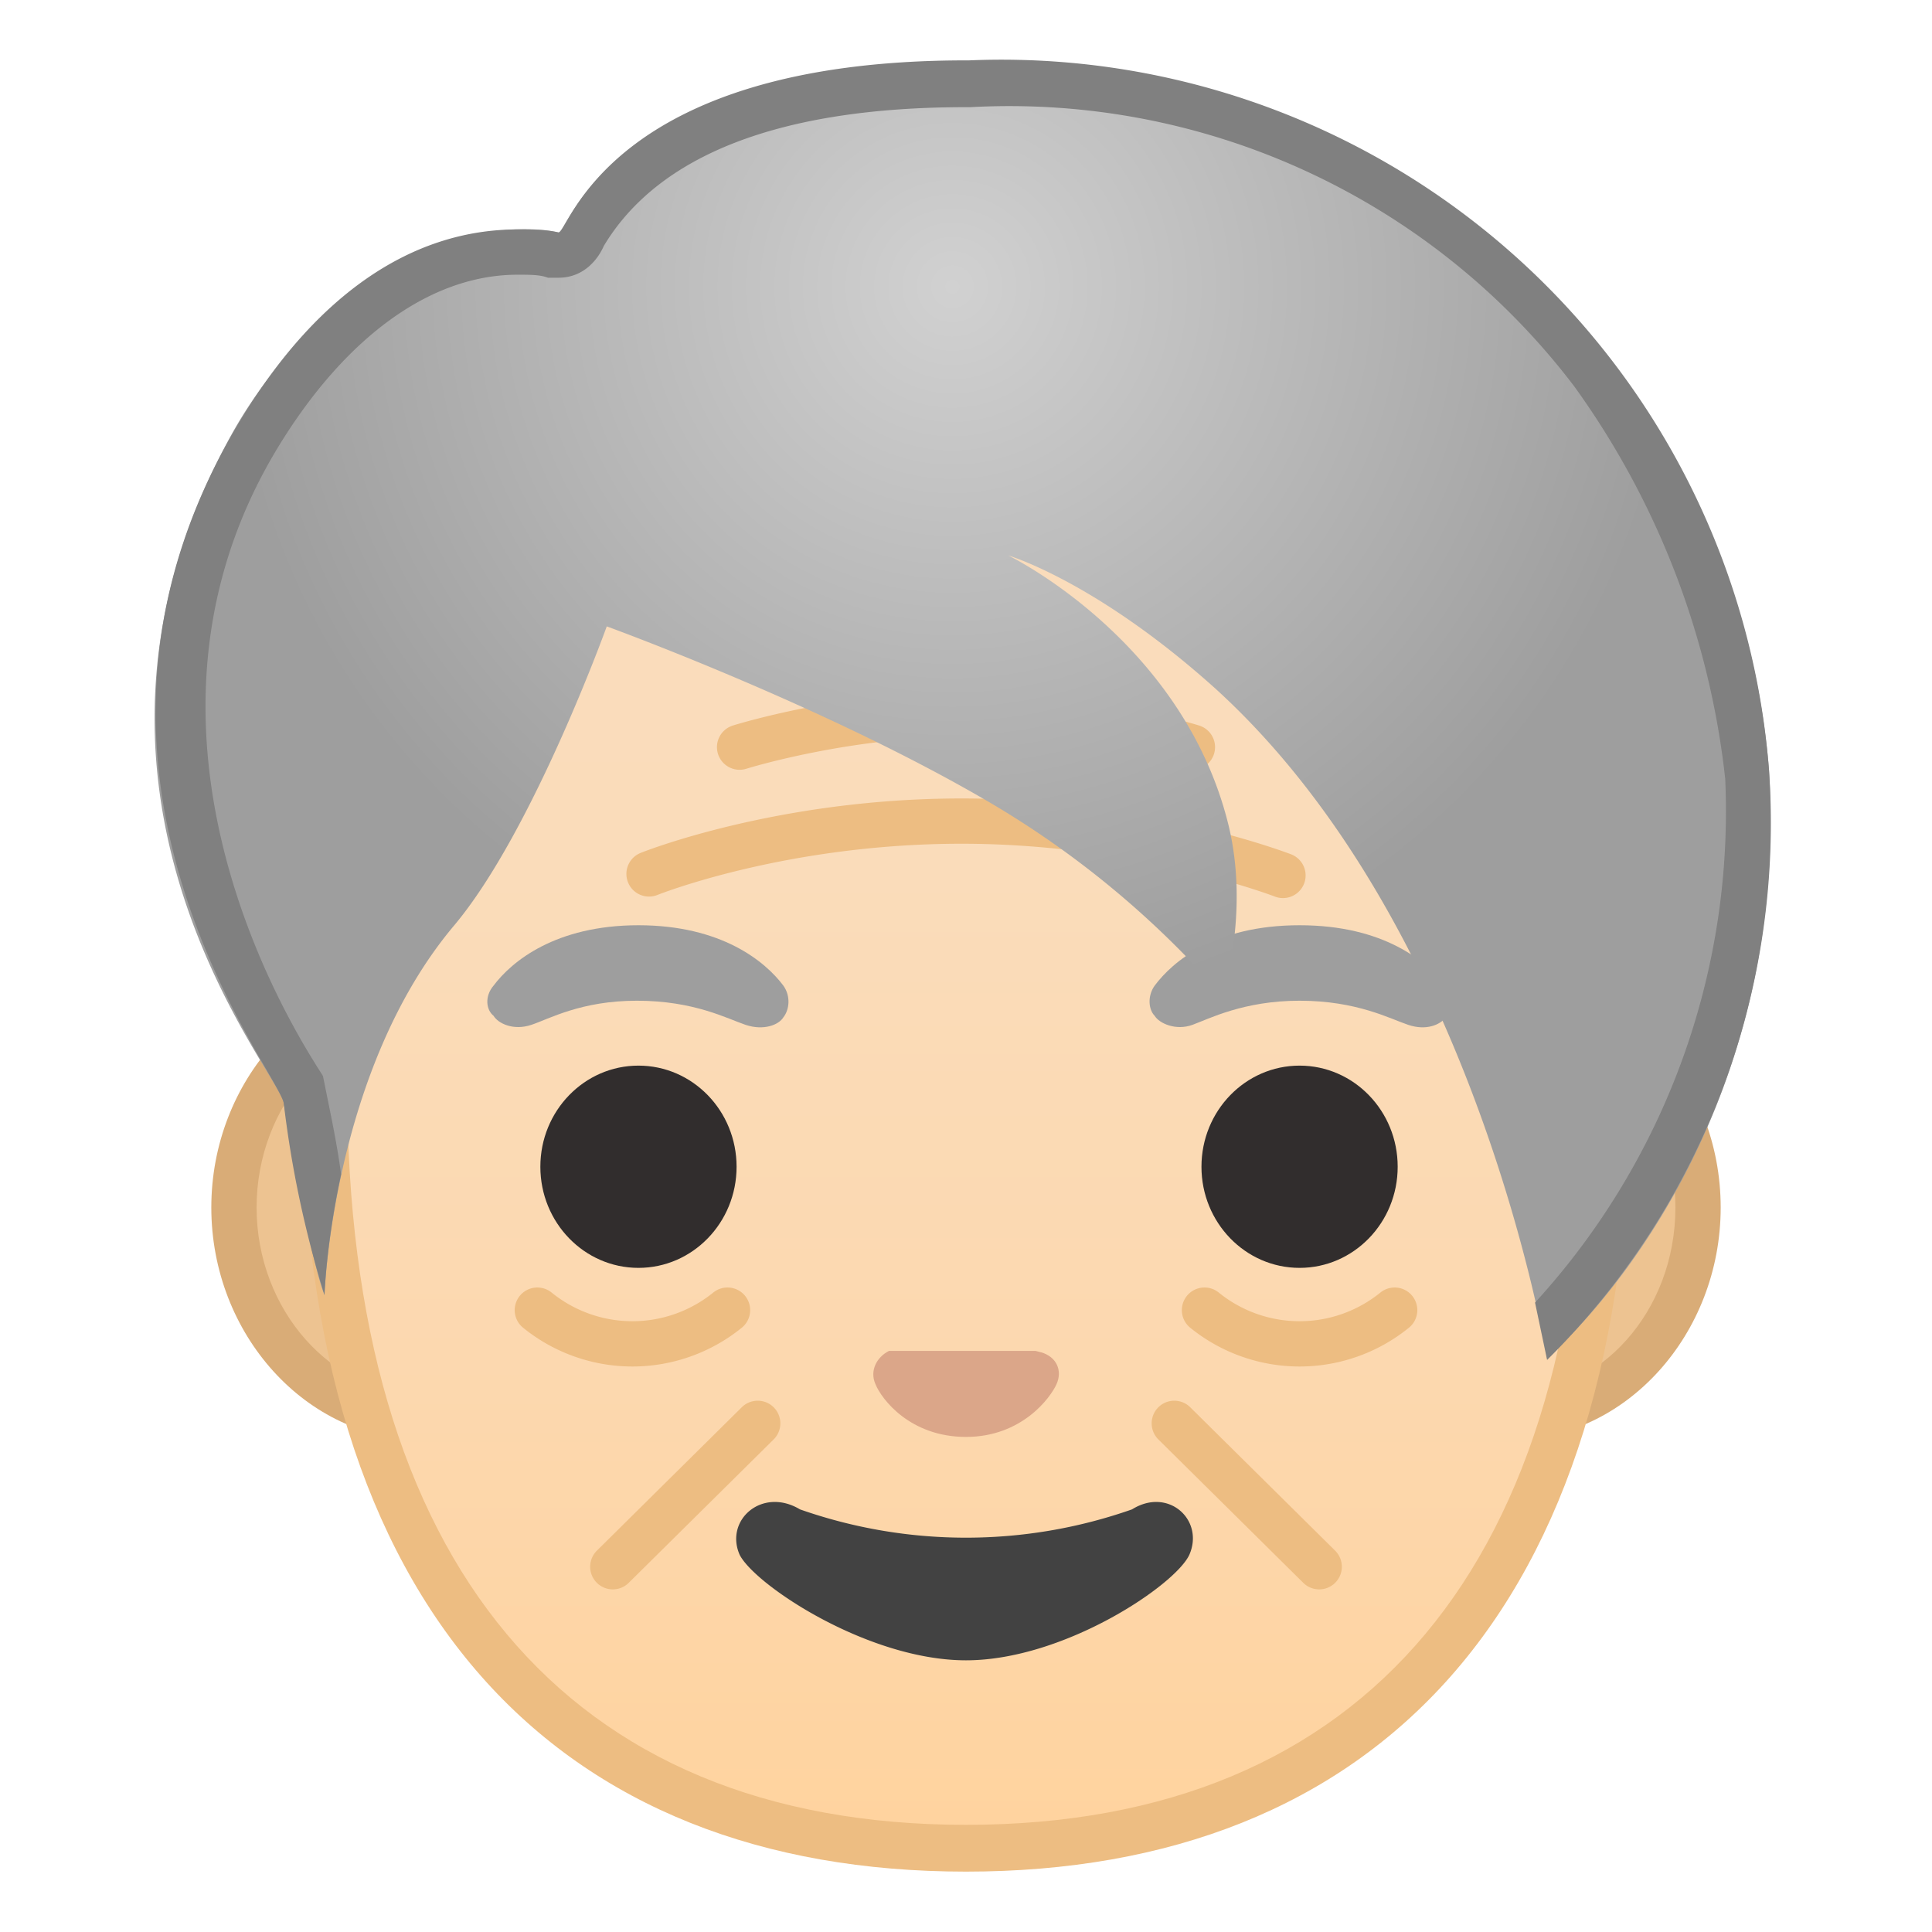 <svg viewBox="0 0 128 128" xmlns="http://www.w3.org/2000/svg"><path d="M28 94c-6.9 0-12.5-6.3-12.5-14s5.6-14 12.6-14h71.8c7 0 12.6 6.3 12.6 14s-5.6 14-12.6 14H28.1z" fill="#EDC391"/><path d="M100 67.6c6 0 11 5.5 11 12.4s-5 12.4-11 12.4H28c-6 0-11-5.6-11-12.4s5-12.4 11-12.4h72m0-3H28c-7.7 0-14 7-14 15.4s6.3 15.4 14 15.4h72c7.7 0 14-7 14-15.4s-6.3-15.4-14-15.4z" fill="#D9AC77"/><linearGradient id="a" x1="64" x2="64" y1="122.6" y2="14.4" gradientUnits="userSpaceOnUse"><stop stop-color="#FFD29C" offset="0"/><stop stop-color="#FFD39E" offset="0"/><stop stop-color="#FCD8AF" offset=".3"/><stop stop-color="#FADCBA" offset=".6"/><stop stop-color="#F9DDBD" offset="1"/></linearGradient><path d="M64 122.4c-27.4 0-42.6-18-42.6-50.5 0-19 3-32.7 8.8-42C37 19.2 48.1 14 64 14s27 5.2 33.8 16c5.9 9.3 8.8 23 8.8 42 0 32.6-15.1 50.5-42.6 50.5z" fill="url(#a)"/><path d="M64 15.5c28.8 0 41 16.9 41 56.4 0 31.6-14.5 49-41 49s-41-17.4-41-49c0-39.5 12.2-56.4 41-56.4m0-3C29.3 12.5 20 37 20 72c0 34.8 17 52 44 52s44-17.2 44-52c0-35-9.3-59.4-44-59.4z" fill="#EDBD82"/><path d="M43 57.9s8.7-3.5 20.7-3.5S85 58 85 58m-36-8.5s7-2.2 15-2.2 15 2.2 15 2.2M48.2 86.8a10 10 0 0 1-12.6 0m56.8 0a10 10 0 0 1-12.6 0M50.2 94.3l-9.6 9.5m37.2-9.5l9.6 9.5" fill="none" stroke="#EDBD82" stroke-linecap="round" stroke-linejoin="round" stroke-miterlimit="10" stroke-width="3"/><path d="M95.8 65.3c-1.3-1.6-4.1-4-9.7-4s-8.4 2.4-9.6 4c-.5.7-.4 1.6 0 2 .3.5 1.4 1 2.5.6s3.4-1.6 7.1-1.6c3.8 0 6 1.2 7.2 1.6s2.1 0 2.5-.5c.4-.5.5-1.4 0-2.1zm-43.9 0c-1.2-1.6-4.1-4-9.6-4s-8.4 2.4-9.6 4c-.6.7-.5 1.6 0 2 .3.5 1.3 1 2.5.6s3.3-1.6 7-1.6c3.8 0 6 1.2 7.2 1.6s2.2 0 2.5-.5c.4-.5.5-1.4 0-2.1z" fill="#9E9E9E"/><g fill="#312D2D"><ellipse cx="42.3" cy="77.3" rx="6.5" ry="6.7"/><ellipse cx="86.1" cy="77.3" rx="6.5" ry="6.7"/></g><path d="M69 89.6l-.4-.1H58.9c-.8.4-1.3 1.3-.9 2.2.4 1 2.3 3.5 6 3.5s5.6-2.6 6-3.5 0-1.8-1-2.1z" fill="#DBA689"/><path d="M75 100a33.2 33.2 0 0 1-22 0c-2.5-1.5-5 .7-4 3 1 2 8.5 7 15 7s13.9-5 14.8-7c1-2.3-1.4-4.5-3.8-3z" fill="#424242"/><radialGradient id="b" cx="63.1" cy="19" r="48.1" gradientUnits="userSpaceOnUse"><stop stop-color="#D1D1D1" offset="0"/><stop stop-color="#9E9E9E" offset="1"/></radialGradient><path d="M64 4.2c-23.9 0-26.4 11.4-27 11.2-6.9-1.4-16.3 4-21.5 13.1-13.4 23.8 3 42.5 3.3 44.6 1.8 10.8 2.7 12.7 2.7 12.7s.5-14.9 8.6-24.5c5.2-6.2 10.1-19.8 10.1-19.8s14.6 5.3 25.6 11.8A62 62 0 0 1 81 66s1.8-5.5.4-11.3c-3-12.3-14.6-17.9-14.6-17.9s5.8 1.7 13.7 8.8c17.4 15.8 22 44.4 22 44.4 6-5.5 15.9-19 14.7-39A51 51 0 0 0 64 4.2z" fill="url(#b)"/><path d="M40 16.3c3.6-6 11.6-9.2 24-9.2h.3a47 47 0 0 1 40 18.5 54.6 54.6 0 0 1 10 26 48.2 48.2 0 0 1-12.6 34.7l.8 3.8A50.1 50.1 0 0 0 117.2 51a51 51 0 0 0-53-47H64C40.3 4 37.7 15.4 37 15.4c-.8-.2-1.7-.2-2.7-.2-7 0-13.2 4.3-18.1 12.2C1.7 50.7 18.5 71 18.8 73.1a71 71 0 0 0 2.7 12.7s.1-3.4 1.1-8c-.3-2.2-.7-4-1.2-6.5-.2-.5-15.3-21.6-2.9-41.8 4.3-7 9.9-11.3 15.8-11.3.8 0 1.5 0 2 .2h.7c1.8 0 2.7-1.4 3-2.1z" fill="gray"/></svg>